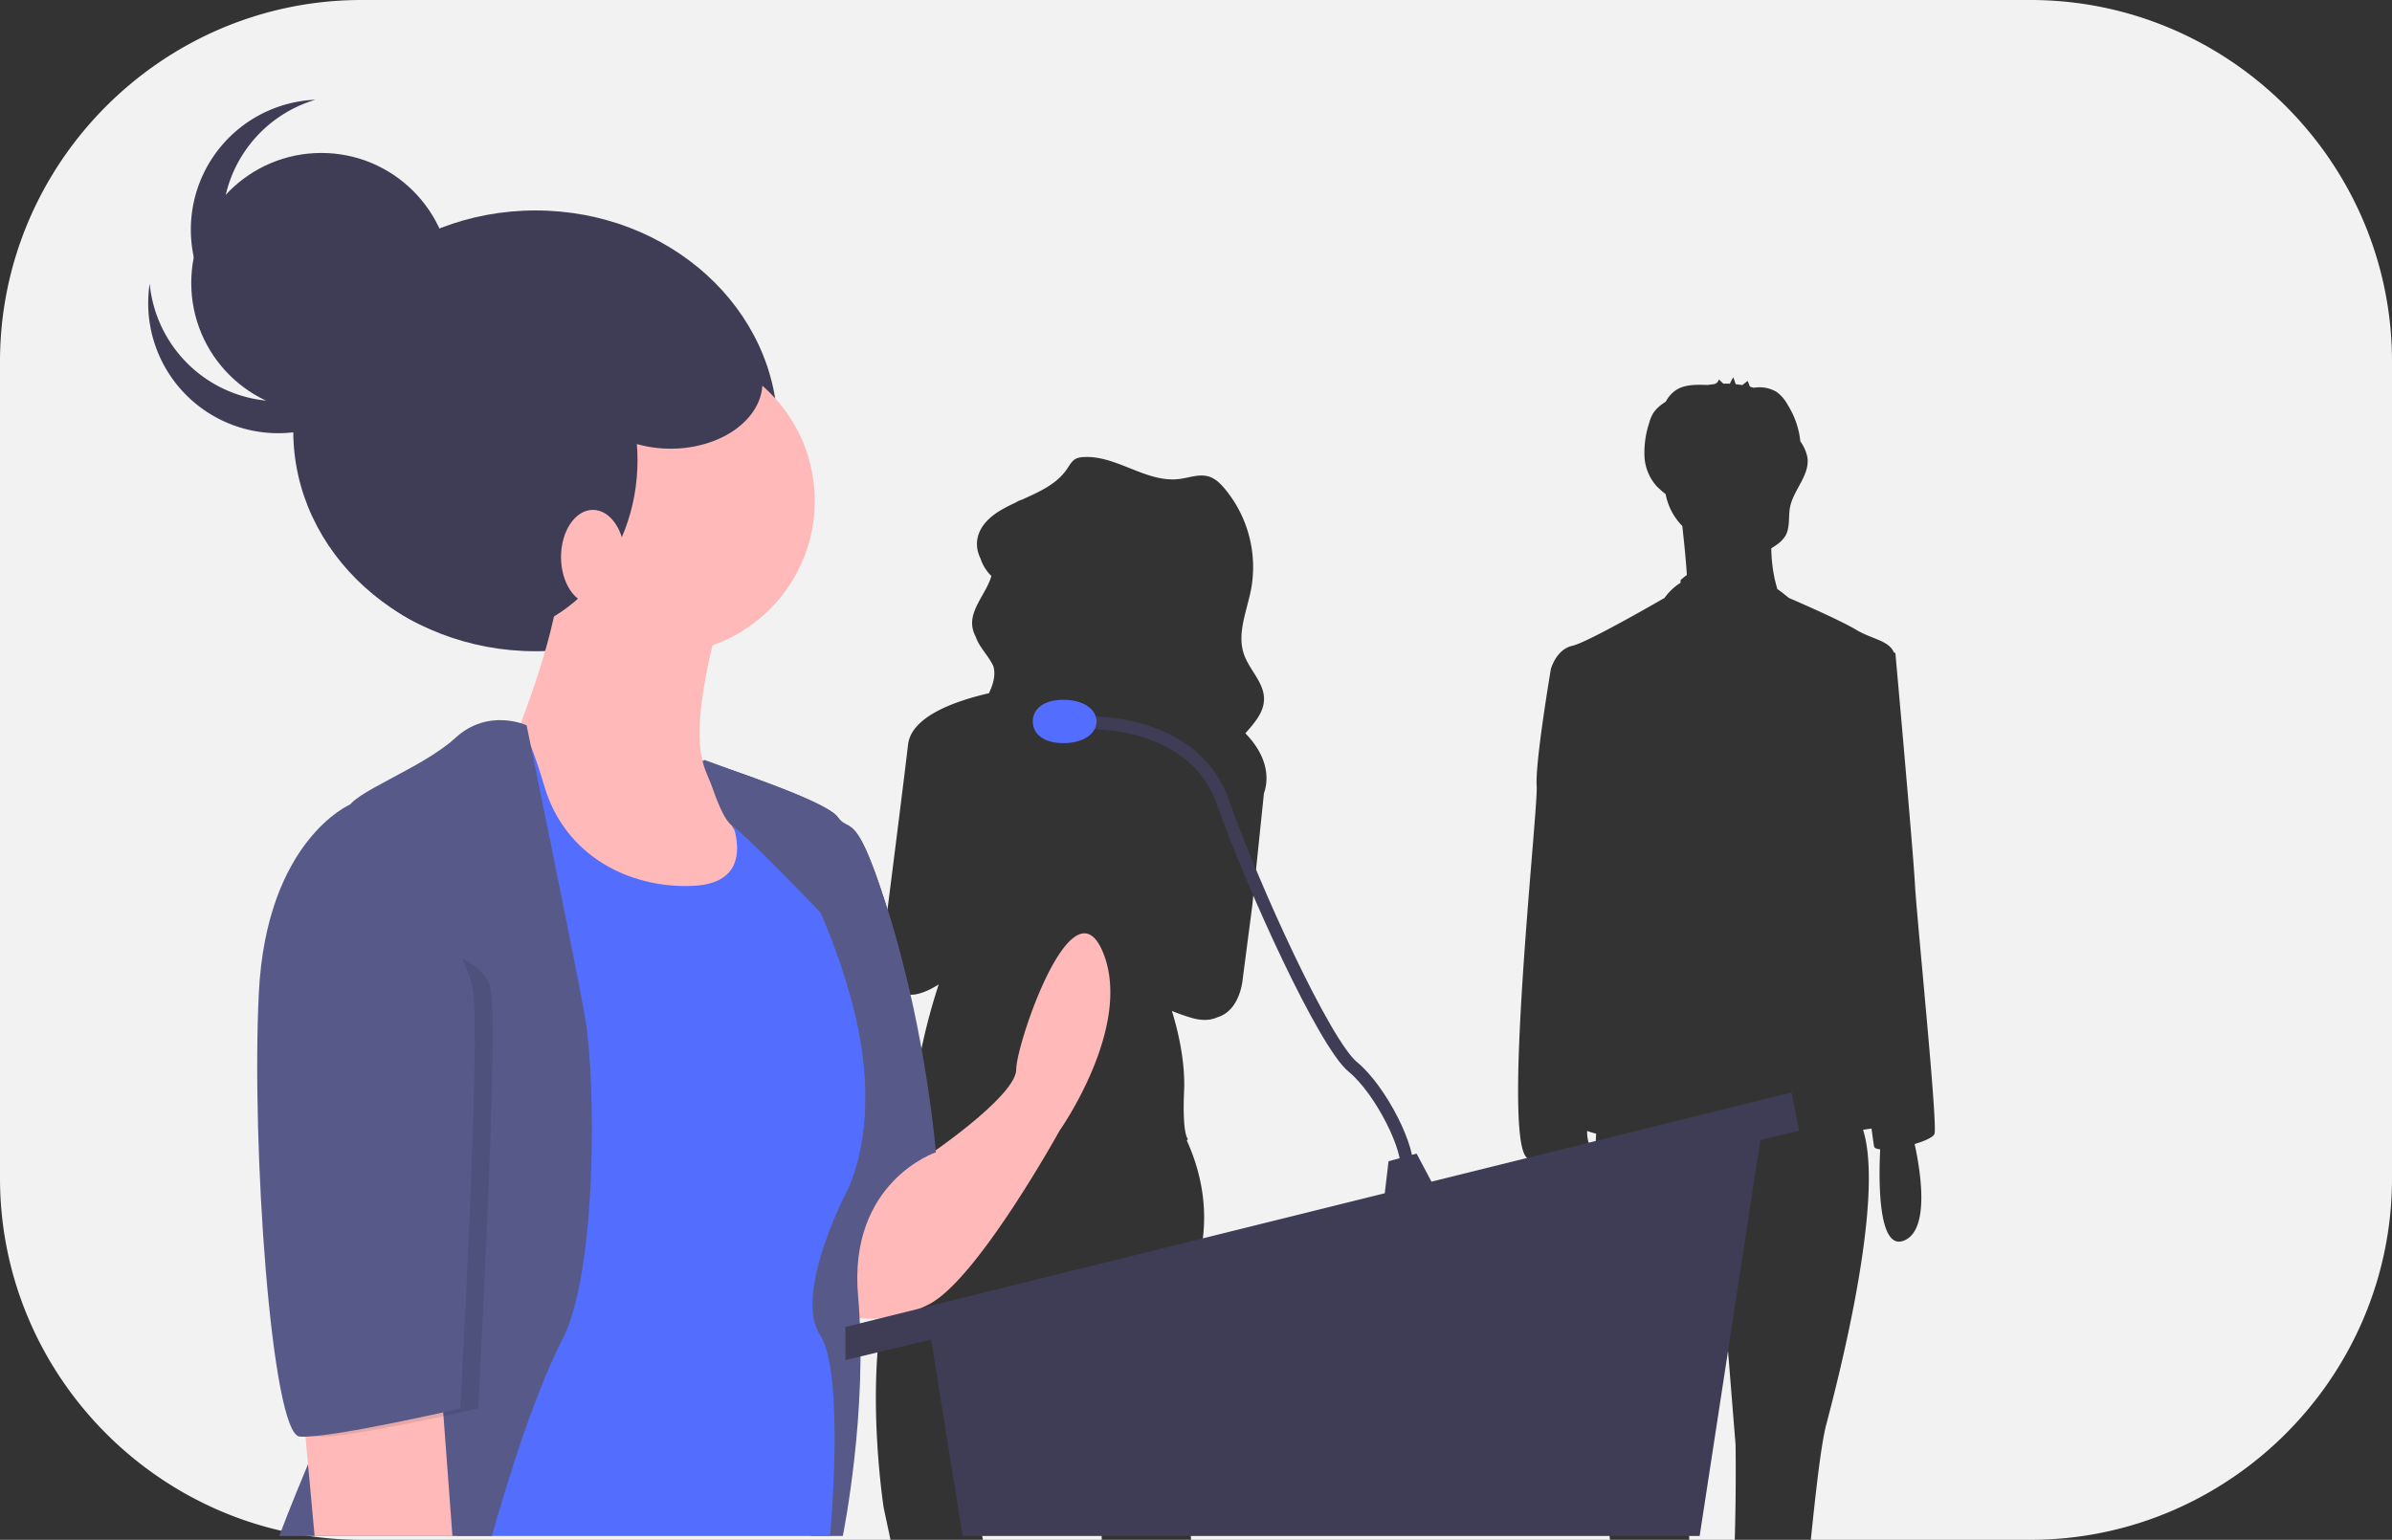 <svg xmlns="http://www.w3.org/2000/svg" data-name="Layer 1" width="938" height="604"><rect width="100%" height="100%" fill="#333333" stroke="none"/><path d="M680.584 566.656l-4.873-60.576-13.926 64.057s.184 16.16.645 33.863h17.84c.602-20.236.314-37.344.314-37.344zM429.99 588.199a123.334 123.334 0 01-2.898-17.221l-1.95-20.955c-.819-5.739-1.661-10.795-2.508-15.258-6.208-31.823-12.616-32.974-12.616-32.974-.275.211-.543.445-.819.685a20.629 20.629 0 00-2.098 2.214c-10.206 12.973-17.13 46.619-20.768 68.939-2.009 12.33-3.01 21.201-3.01 21.201s.91 3.78 2.15 9.17h46.575a82.799 82.799 0 00-2.059-15.801z" fill="#f2f2f2"/><path d="M796.22 0H141.78C63.8 0 0 63.8 0 141.78v320.44C0 540.2 63.8 604 141.78 604h207.422l-2.677-12.601s-6.884-44.428 0-79.066a260.03 260.03 0 004.567-32.928 198.378 198.378 0 016.097-36.973c.182-.699.386-1.391.576-2.088-1.679-.456-2.45-.821-2.06-1.052 1.076-.635 1.667-2.58 1.962-5.05a241.718 241.718 0 0110.437-48.095c-6.957 4.368-11.575 4.831-14.6 3.14-10.625-2.903-6.214-26.8-6.214-26.8s6.604-51.69 8.797-70.407c1.261-10.758 17.42-16.854 31.724-20.164 1.507-3.233 2.592-6.49 1.903-9.907-.046-.23-.113-.453-.174-.678-1.819-4.04-5.516-7.363-6.903-11.546a12.182 12.182 0 01-1.283-3.603c-1.23-7.172 5.477-13.368 7.41-20.266a16.695 16.695 0 01-4.287-6.876c-2.947-6.043-1.51-13.297 7.952-18.898 1.889-1.118 3.89-2.105 5.924-3.051a9.214 9.214 0 012.405-1.103c6.77-3.063 13.575-6.026 17.627-11.988 1.043-1.536 1.958-3.317 3.646-4.124a7.035 7.035 0 012.512-.562c13.045-1.002 24.857 10.185 37.84 8.582 3.934-.486 7.949-2.14 11.724-.95 2.48.783 4.416 2.688 6.084 4.659a48.005 48.005 0 0110.41 39.529c-1.646 8.553-5.65 17.368-2.765 25.597 2.12 6.047 7.795 10.954 7.835 17.35.033 5.263-3.703 9.463-7.312 13.558q.704.72 1.372 1.48c8.82 10.05 7.154 18.627 5.91 22.061v.002l-4.536 43.774-3.825 29.367s-.946 12.052-9.854 14.695c-2.596 1.2-5.995 1.517-10.464.157-2.9-.882-5.343-1.764-7.417-2.622 1.96 6.26 5.334 19.04 4.786 31.444-.765 17.32 1.53 18.825 1.53 18.825a3.101 3.101 0 01-.487.481c9.087 20.076 9.17 40.674-.278 61.265-10.71 23.343.765 77.56.765 77.56s.817 8.457 1.184 17.872h164.288c-2.613-24.923-5.752-49.873-7.147-52.662-2.299-4.598.62-80.345 1.71-106.656a46.257 46.257 0 01-1.403-.375 30.324 30.324 0 01-2.12-.693 15.453 15.453 0 00.42 3.98c.968 2.256-1.351 3.914-5.292 5.046 2.292 11.186 5.123 32-4.455 36.033-9.853 4.149-10.05-21.051-9.509-34.187-1.243.046-2.489.07-3.72.07-11.837 0 3.481-137.165 2.785-146.217-.696-9.051 5.57-45.954 5.57-45.954s2.089-7.659 8.355-9.051 36.206-18.8 36.206-18.8a22.362 22.362 0 016.267-5.932v-1.03a22.965 22.965 0 012.485-2.012c-.365-6.083-1.188-13.932-1.788-19.235a24.302 24.302 0 01-6.533-12.5 38.369 38.369 0 01-3.646-3.239 18.996 18.996 0 01-4.67-11.856 37.464 37.464 0 011.857-12.8 15.324 15.324 0 011.613-3.908 14.145 14.145 0 013.645-3.614c.423-.313.86-.607 1.295-.903a12.194 12.194 0 013.94-4.471c3.553-2.334 8.126-2.143 12.376-2.037l.192.001q1.183-.19 2.374-.314a2.434 2.434 0 001.903-1.865l1.726 1.658q1.295-.019 2.588.044A18.49 18.49 0 01679.7 148l.946 2.698c.866.092 1.729.209 2.587.358l2.03-1.614c.15-.119.69 1.643.961 2.248.466.12.93.247 1.39.39.72-.033 1.52-.168 1.963-.16a13.13 13.13 0 016.997 1.744 15.027 15.027 0 014.448 5.133 33.252 33.252 0 014.964 14.321 16.6 16.6 0 012.754 6.155c1.15 6.99-5.493 12.83-6.81 19.79-.701 3.713.1 7.826-1.791 11.097a11.588 11.588 0 01-3.19 3.344 24.067 24.067 0 01-2.357 1.553 60.516 60.516 0 001.441 12.515l.896 3.435a87.432 87.432 0 014.544 3.527s19.496 8.356 26.459 12.533c6.12 3.673 12.776 4.121 14.77 8.905l.548.147s6.962 77.286 7.659 90.515 9.051 94.693 7.659 98.174c-.516 1.289-3.8 2.767-7.764 3.943 2.314 10.575 6.05 33.572-4.073 37.834-10.261 4.32-10.05-23.193-9.438-35.757-1.369-.123-2.266-.481-2.398-1.146-.114-.565-.477-3.122-1.001-7.02-.868.135-1.767.274-2.725.42l-.59.088c8.828 27.768-10.723 101.412-14.484 115.827-1.965 7.532-4.084 26.157-5.995 45.003h86.121C874.2 604 938 540.2 938 462.22V141.78C938 63.8 874.2 0 796.22 0z" fill="#f2f2f2"/><ellipse cx="210" cy="169" rx="95" ry="86.45" fill="#3f3d56"/><path d="M366.5 451.5s32-22 32-32 22-75 34-46-17 70-17 70-32 58-51 68-35 4-35 4v-27l18.282-27.057A22.59 22.59 0 01366.5 451.5z" fill="#ffb9b9"/><path d="M275.544 298.336S323.5 313.5 328.5 320.5s7-5 21 41S367 452 367 452s-34.5 11.5-30.5 56.5-6 94-6 94h-12.484l-27.516-85 33-129s-46.913-79.327-47.956-90.164z" fill="#575a89"/><circle cx="259.5" cy="196.5" r="60" fill="#ffb9b9"/><path d="M282.5 241.5s-17 56-2 64 32 44 32 44l-26 29h-60l-27-30-11-51 15-12s16-40 16-61 63 17 63 17z" fill="#ffb9b9"/><path d="M287.5 303.5s-12-3-5 9 14 34-11 35-50-12-58-39-11-25-14-24-35 34-35 34l11 62 4 222h146s6-64-4-79 9-53 9-53 17-26 4-76-42-91-47-91z" fill="#536dfe"/><path d="M206.5 284.5s-15-7-28 5-42 22-42 28 25 177 8 207-35 78-35 78h83.413s13.587-50 27.587-77 13-103 9-126-23-115-23-115z" fill="#575a89"/><path fill="#ffb9b9" d="M118.5 549.5l4.87 53h54.047l-4.917-66-54 13z"/><path fill="#3f3d56" d="M364.5 521.5l13 81h289l25-163-327 82z"/><path fill="#3f3d56" d="M702.5 428.5l3 15-374 90v-13l371-92z"/><path fill="#3f3d56" d="M544.5 455.5l-2 17 22-3-9-17-11 3z"/><path d="M423.5 283.5s44-3 56 31 40 95 51 104 23 33 21 41" fill="none" stroke="#3f3d56" stroke-miterlimit="10" stroke-width="5"/><path d="M430 283c0 4.694-4.992 8.5-13 8.5s-12-3.806-12-8.5 3.992-8.5 12-8.5 13 3.806 13 8.5z" fill="#536dfe"/><path d="M356 439s7.5-31.5-6.5-77.5-16-34-21-41-52.956-22.164-52.956-22.164c.343 3.561 5.638 14.517 12.595 27.624a53.193 53.193 0 00-5.639-13.46c-7-12 5-9 5-9 5 0 34 41 47 91s-4 76-4 76z" fill="#575a89"/><path d="M276 298s5.92 22.458 10.96 25.729 34.93 34.325 34.93 34.325L318 333l-16-24-4.256-3.088z" fill="#575a89"/><path d="M143 367l1.394-51.5s-32.894 14-35.894 74 5 173 16 174 63-11 63-11 8-145 5-164S143 367 143 367z" opacity=".1"/><path d="M145.5 315.5h-8.106s-32.894 14-35.894 74 5 173 16 174 63-11 63-11 8-145 5-164-40-73-40-73z" fill="#575a89"/><ellipse cx="188" cy="180.5" rx="62" ry="69.5" fill="#3f3d56"/><ellipse cx="232.5" cy="218.5" rx="12.5" ry="18.5" fill="#ffb9b9"/><circle cx="126" cy="111" r="51" fill="#3f3d56"/><path d="M132.592 151.857a50.996 50.996 0 01-73.893-40.613 50.995 50.995 0 10101.176 2.838 50.921 50.921 0 01-27.283 37.775z" fill="#3f3d56"/><path d="M98.02 119.43a50.996 50.996 0 0125.683-80.312 50.994 50.994 0 1016.625 99.84A50.921 50.921 0 0198.02 119.43z" fill="#3f3d56"/><ellipse cx="263" cy="150" rx="36" ry="26" fill="#3f3d56"/></svg>